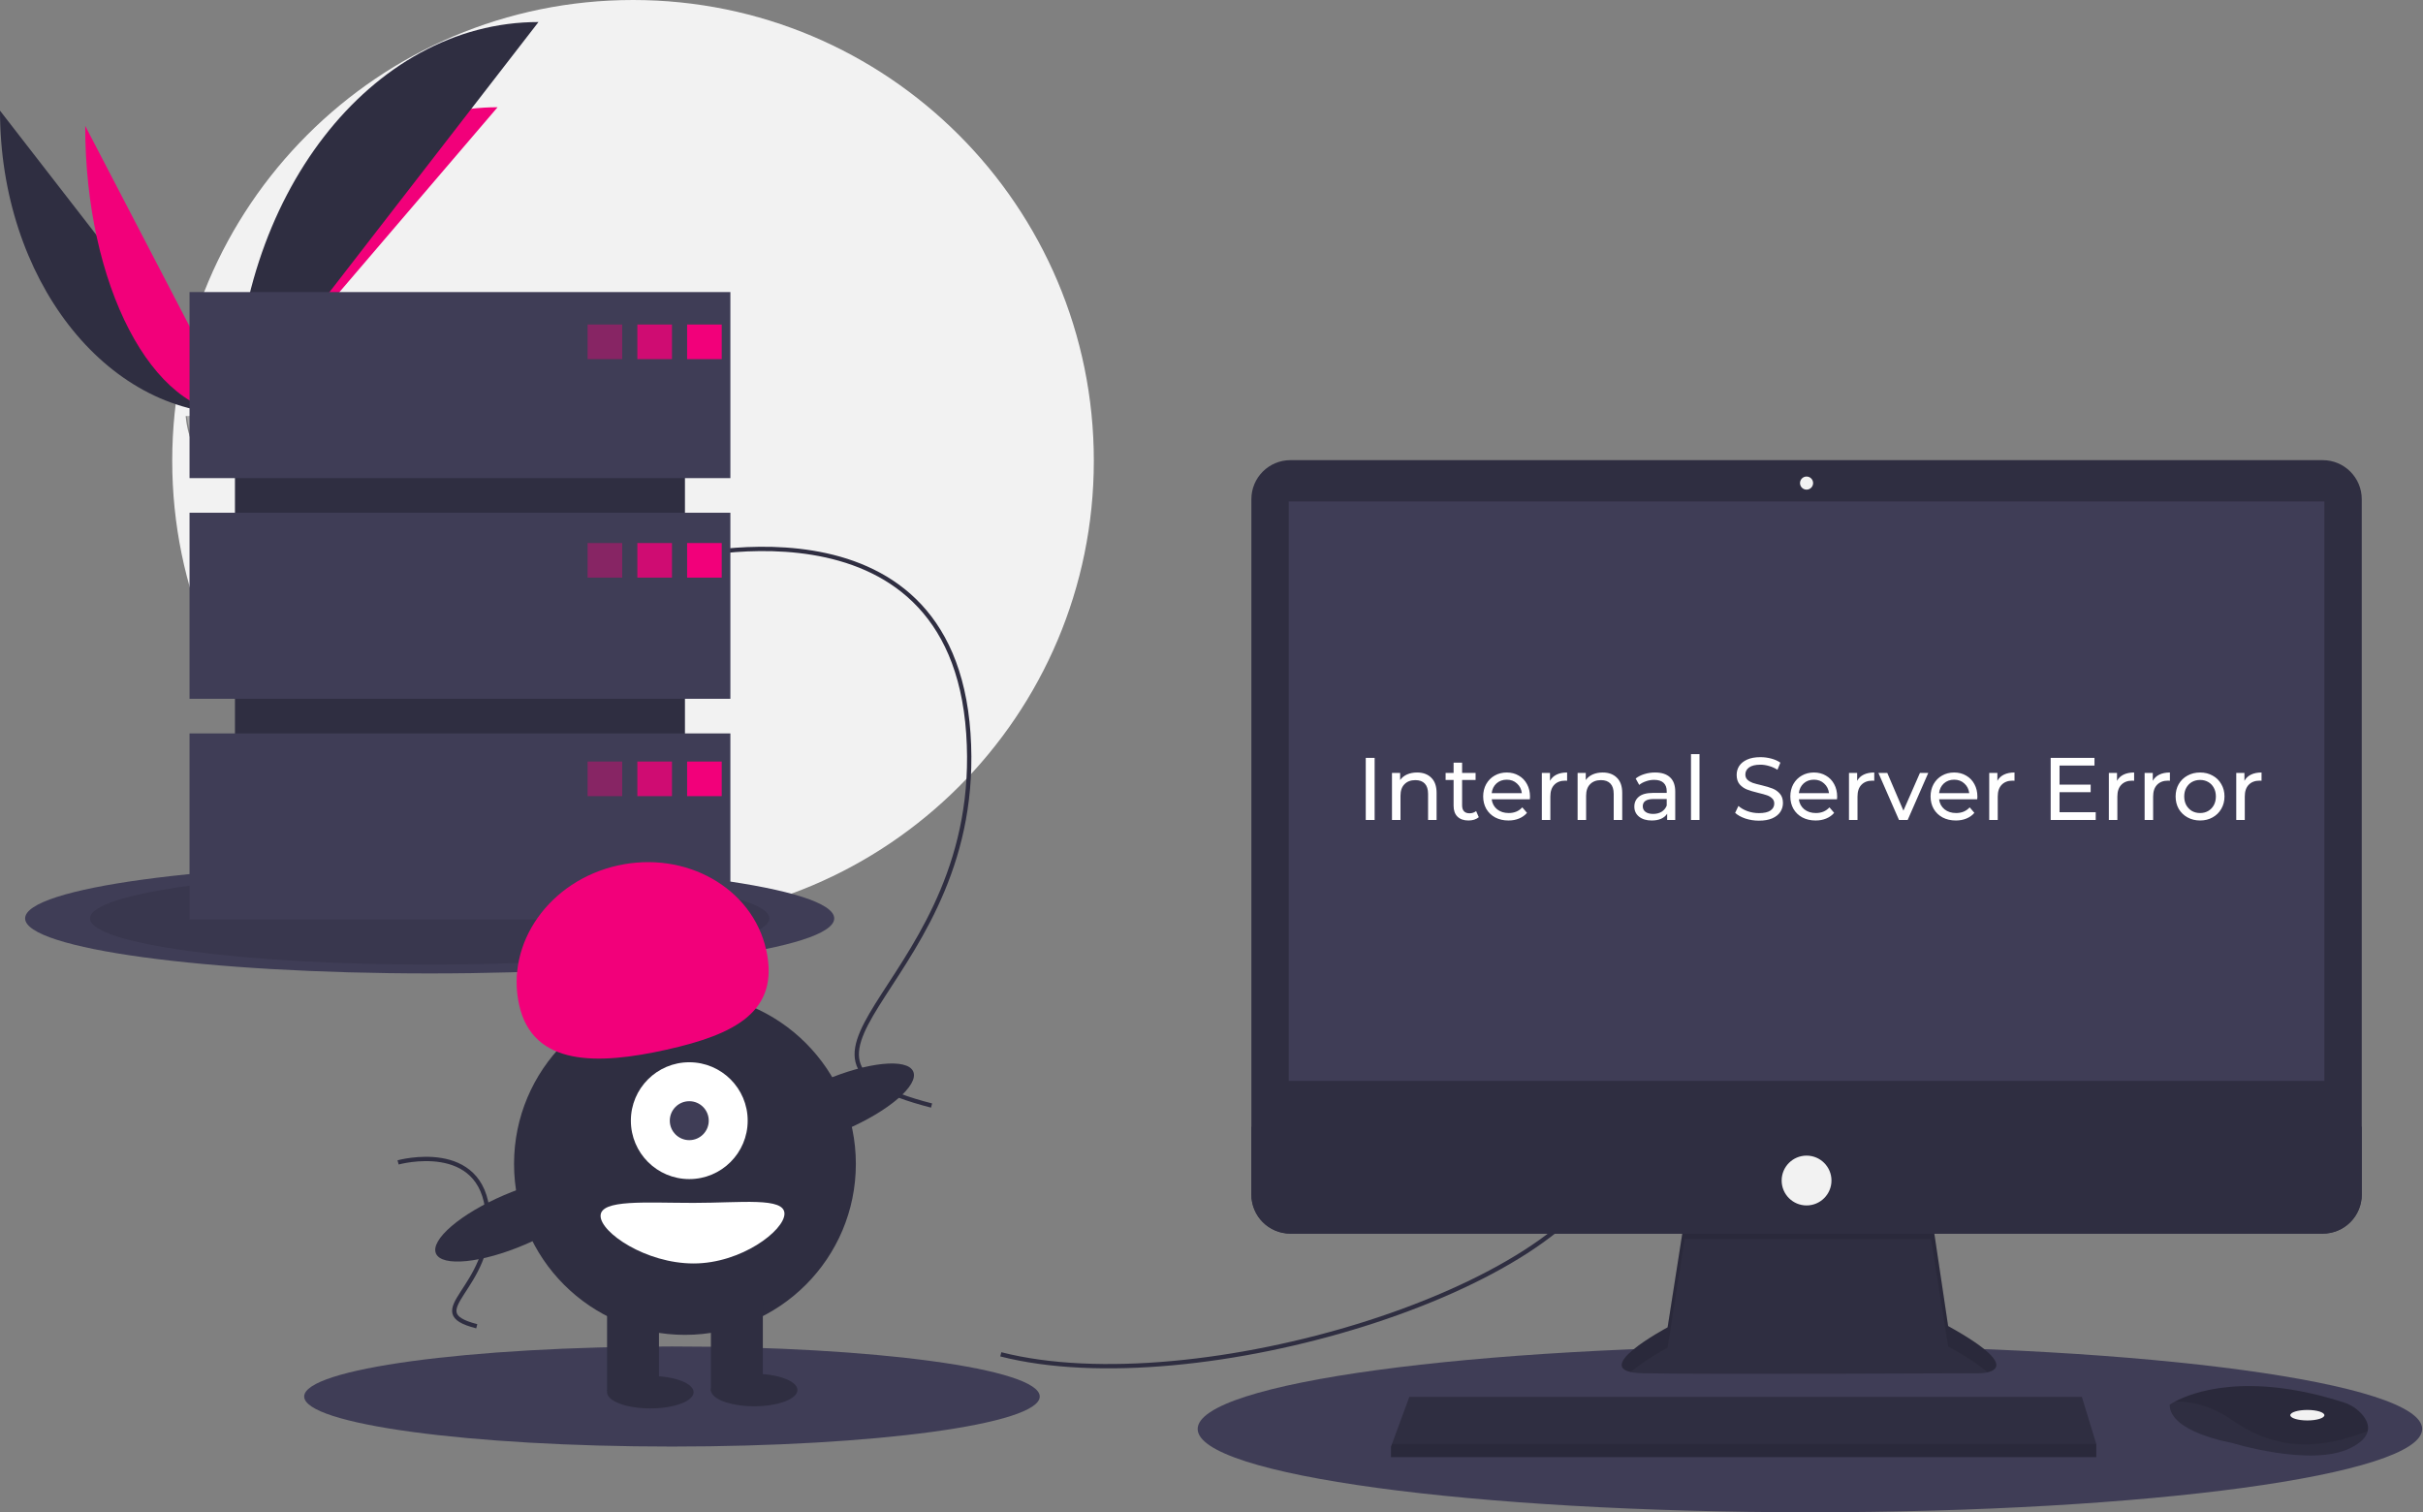 <svg width="1120" height="699" viewBox="0 0 1120 699" fill="none" xmlns="http://www.w3.org/2000/svg">
<rect x="0" y="0" width="1120" height="699" fill="#808080" stroke="none"/>
<g clip-path="url(#clip0_2_2)">
<path d="M292.609 426C410.246 426 505.609 330.637 505.609 213C505.609 95.363 410.246 0 292.609 0C174.972 0 79.609 95.363 79.609 213C79.609 330.637 174.972 426 292.609 426Z" fill="#F2F2F2"/>
<path d="M0 51.142C0 128.64 48.618 191.351 108.701 191.351Z" fill="#2F2E41"/>
<path d="M108.701 191.351C108.701 112.982 162.956 49.567 230.004 49.567Z" fill="#F2007A"/>
<path d="M39.384 58.168C39.384 131.782 70.387 191.351 108.701 191.351Z" fill="#F2007A"/>
<path d="M108.701 191.351C108.701 91.213 171.411 10.183 248.909 10.183Z" fill="#2F2E41"/>
<path d="M85.833 192.339C85.833 192.339 101.248 191.864 105.894 188.556C110.54 185.248 129.607 181.298 130.76 186.603C131.912 191.909 153.927 212.991 136.522 213.132C119.118 213.272 96.083 210.421 91.446 207.596C86.809 204.772 85.833 192.339 85.833 192.339Z" fill="#A8A8A8"/>
<path opacity="0.2" d="M136.833 211.285C119.429 211.425 96.394 208.574 91.757 205.749C88.226 203.598 86.818 195.88 86.348 192.319C86.022 192.333 85.833 192.339 85.833 192.339C85.833 192.339 86.809 204.772 91.446 207.596C96.083 210.421 119.118 213.272 136.523 213.132C141.546 213.091 143.282 211.304 143.186 208.656C142.488 210.256 140.572 211.255 136.833 211.285Z" fill="black"/>
<path d="M198.609 449.94C301.886 449.94 385.609 438.55 385.609 424.5C385.609 410.45 301.886 399.06 198.609 399.06C95.332 399.06 11.609 410.45 11.609 424.5C11.609 438.55 95.332 449.94 198.609 449.94Z" fill="#3F3D56"/>
<path opacity="0.1" d="M198.609 445.859C285.318 445.859 355.609 436.296 355.609 424.5C355.609 412.704 285.318 403.141 198.609 403.141C111.9 403.141 41.609 412.704 41.609 424.5C41.609 436.296 111.9 445.859 198.609 445.859Z" fill="black"/>
<path d="M836.609 699C992.906 699 1119.61 681.763 1119.61 660.5C1119.61 639.237 992.906 622 836.609 622C680.313 622 553.609 639.237 553.609 660.5C553.609 681.763 680.313 699 836.609 699Z" fill="#3F3D56"/>
<path d="M310.609 668.627C404.498 668.627 480.609 658.273 480.609 645.5C480.609 632.727 404.498 622.373 310.609 622.373C216.721 622.373 140.609 632.727 140.609 645.5C140.609 658.273 216.721 668.627 310.609 668.627Z" fill="#3F3D56"/>
<path d="M462.609 626C552.609 649 725.609 596 744.609 536" stroke="#2F2E41" stroke-width="2" stroke-miterlimit="10"/>
<path d="M309.609 259C309.609 259 439.609 223 447.609 339C455.609 455 340.609 488 430.609 511" stroke="#2F2E41" stroke-width="2" stroke-miterlimit="10"/>
<path d="M184.011 537.283C184.011 537.283 223.084 526.463 225.488 561.328C227.893 596.192 193.329 606.111 220.379 613.024" stroke="#2F2E41" stroke-width="2" stroke-miterlimit="10"/>
<path d="M778.705 563.24L770.827 613.535C770.827 613.535 732.045 634.138 759.314 634.744C786.582 635.35 915.047 634.744 915.047 634.744C915.047 634.744 939.892 634.744 900.504 612.929L892.626 560.21L778.705 563.24Z" fill="#2F2E41"/>
<path opacity="0.1" d="M753.828 634.198C760.021 628.688 770.827 622.946 770.827 622.946L778.705 572.651L892.626 572.758L900.504 622.34C909.689 627.427 915.379 631.327 918.707 634.318C923.766 633.164 929.295 628.875 900.504 612.929L892.626 560.21L778.705 563.24L770.827 613.535C770.827 613.535 738.239 630.85 753.828 634.198Z" fill="black"/>
<path d="M1073.64 212.689H596.479C586.512 212.689 578.433 220.768 578.433 230.734V552.163C578.433 562.129 586.512 570.208 596.479 570.208H1073.64C1083.61 570.208 1091.69 562.129 1091.69 552.163V230.734C1091.69 220.768 1083.61 212.689 1073.64 212.689Z" fill="#2F2E41"/>
<path d="M1074.42 231.777H595.703V499.613H1074.42V231.777Z" fill="#3F3D56"/>
<path d="M835.06 226.323C836.733 226.323 838.089 224.966 838.089 223.293C838.089 221.62 836.733 220.263 835.06 220.263C833.386 220.263 832.03 221.62 832.03 223.293C832.03 224.966 833.386 226.323 835.06 226.323Z" fill="#F2F2F2"/>
<path d="M1091.69 520.822V552.163C1091.69 554.533 1091.22 556.879 1090.31 559.069C1089.41 561.258 1088.08 563.248 1086.4 564.924C1084.73 566.599 1082.74 567.929 1080.55 568.835C1078.36 569.742 1076.01 570.209 1073.64 570.208H596.479C594.109 570.209 591.762 569.742 589.573 568.835C587.383 567.929 585.393 566.599 583.718 564.924C582.042 563.248 580.713 561.258 579.806 559.069C578.899 556.879 578.433 554.533 578.433 552.163V520.822H1091.69Z" fill="#2F2E41"/>
<path d="M968.978 667.466V673.526H642.968V668.678L643.417 667.466L651.452 645.651H962.312L968.978 667.466Z" fill="#2F2E41"/>
<path d="M1094.44 661.534C1093.84 664.073 1091.6 666.751 1086.54 669.284C1068.36 678.373 1031.39 666.86 1031.39 666.86C1031.39 666.86 1002.91 662.012 1002.91 649.287C1003.71 648.739 1004.55 648.244 1005.41 647.803C1013.05 643.759 1038.39 633.781 1083.33 648.225C1086.64 649.264 1089.59 651.202 1091.87 653.822C1093.69 655.954 1095.12 658.657 1094.44 661.534Z" fill="#2F2E41"/>
<path opacity="0.1" d="M1094.44 661.534C1072.19 670.06 1052.35 670.696 1032 656.559C1021.73 649.432 1012.41 647.669 1005.41 647.802C1013.05 643.759 1038.39 633.781 1083.33 648.225C1086.64 649.264 1089.59 651.202 1091.87 653.822C1093.69 655.953 1095.12 658.657 1094.44 661.534Z" fill="black"/>
<path d="M1066.54 656.559C1070.89 656.559 1074.42 655.473 1074.42 654.135C1074.42 652.796 1070.89 651.711 1066.54 651.711C1062.19 651.711 1058.66 652.796 1058.66 654.135C1058.66 655.473 1062.19 656.559 1066.54 656.559Z" fill="#F2F2F2"/>
<path d="M835.06 557.18C841.418 557.18 846.573 552.026 846.573 545.667C846.573 539.308 841.418 534.154 835.06 534.154C828.701 534.154 823.546 539.308 823.546 545.667C823.546 552.026 828.701 557.18 835.06 557.18Z" fill="#F2F2F2"/>
<path opacity="0.1" d="M968.978 667.466V673.526H642.968V668.678L643.417 667.466H968.978Z" fill="black"/>
<path d="M316.609 159H108.609V401H316.609V159Z" fill="#2F2E41"/>
<path d="M337.609 135H87.609V221H337.609V135Z" fill="#3F3D56"/>
<path d="M337.609 237H87.609V323H337.609V237Z" fill="#3F3D56"/>
<path d="M337.609 339H87.609V425H337.609V339Z" fill="#3F3D56"/>
<path opacity="0.4" d="M287.609 150H271.609V166H287.609V150Z" fill="#F2007A"/>
<path opacity="0.8" d="M310.609 150H294.609V166H310.609V150Z" fill="#F2007A"/>
<path d="M333.609 150H317.609V166H333.609V150Z" fill="#F2007A"/>
<path opacity="0.4" d="M287.609 251H271.609V267H287.609V251Z" fill="#F2007A"/>
<path opacity="0.8" d="M310.609 251H294.609V267H310.609V251Z" fill="#F2007A"/>
<path d="M333.609 251H317.609V267H333.609V251Z" fill="#F2007A"/>
<path opacity="0.4" d="M287.609 352H271.609V368H287.609V352Z" fill="#F2007A"/>
<path opacity="0.8" d="M310.609 352H294.609V368H310.609V352Z" fill="#F2007A"/>
<path d="M333.609 352H317.609V368H333.609V352Z" fill="#F2007A"/>
<path d="M316.609 617C360.24 617 395.609 581.63 395.609 538C395.609 494.37 360.24 459 316.609 459C272.979 459 237.609 494.37 237.609 538C237.609 581.63 272.979 617 316.609 617Z" fill="#2F2E41"/>
<path d="M304.609 600H280.609V643H304.609V600Z" fill="#2F2E41"/>
<path d="M352.609 600H328.609V643H352.609V600Z" fill="#2F2E41"/>
<path d="M300.609 651C311.655 651 320.609 647.642 320.609 643.5C320.609 639.358 311.655 636 300.609 636C289.563 636 280.609 639.358 280.609 643.5C280.609 647.642 289.563 651 300.609 651Z" fill="#2F2E41"/>
<path d="M348.609 650C359.655 650 368.609 646.642 368.609 642.5C368.609 638.358 359.655 635 348.609 635C337.563 635 328.609 638.358 328.609 642.5C328.609 646.642 337.563 650 348.609 650Z" fill="#2F2E41"/>
<path d="M318.609 545C333.521 545 345.609 532.912 345.609 518C345.609 503.088 333.521 491 318.609 491C303.697 491 291.609 503.088 291.609 518C291.609 532.912 303.697 545 318.609 545Z" fill="white"/>
<path d="M318.609 527C323.58 527 327.609 522.971 327.609 518C327.609 513.029 323.58 509 318.609 509C313.639 509 309.609 513.029 309.609 518C309.609 522.971 313.639 527 318.609 527Z" fill="#3F3D56"/>
<path d="M239.976 464.532C233.598 435.965 253.988 407.098 285.52 400.057C317.053 393.017 347.786 410.467 354.164 439.035C360.543 467.603 339.646 478.139 308.114 485.18C276.582 492.221 246.355 493.1 239.976 464.532Z" fill="#F2007A"/>
<path d="M390.703 522.244C410.759 513.66 424.833 501.597 422.138 495.301C419.443 489.005 401 490.86 380.945 499.444C360.889 508.028 346.816 520.09 349.511 526.386C352.205 532.682 370.648 530.827 390.703 522.244Z" fill="#2F2E41"/>
<path d="M242.703 575.244C262.759 566.66 276.833 554.597 274.138 548.301C271.443 542.005 253 543.86 232.945 552.444C212.889 561.027 198.816 573.09 201.511 579.386C204.205 585.682 222.648 583.827 242.703 575.244Z" fill="#2F2E41"/>
<path d="M362.609 561C362.609 568.732 342.7 584 320.609 584C298.518 584 277.609 569.732 277.609 562C277.609 554.268 298.518 556 320.609 556C342.7 556 362.609 553.268 362.609 561Z" fill="white"/>
<path d="M631.305 350.3H635.405V379H631.305V350.3ZM655.026 357.065C657.787 357.065 659.974 357.871 661.586 359.484C663.226 361.069 664.046 363.406 664.046 366.495V379H660.11V366.946C660.11 364.841 659.605 363.256 658.593 362.19C657.582 361.124 656.133 360.591 654.247 360.591C652.115 360.591 650.434 361.22 649.204 362.477C647.974 363.707 647.359 365.484 647.359 367.807V379H643.423V357.27H647.195V360.55C647.988 359.429 649.054 358.568 650.393 357.967C651.76 357.366 653.304 357.065 655.026 357.065ZM683.549 377.729C682.975 378.221 682.264 378.604 681.417 378.877C680.569 379.123 679.695 379.246 678.793 379.246C676.606 379.246 674.911 378.658 673.709 377.483C672.506 376.308 671.905 374.627 671.905 372.44V360.509H668.215V357.27H671.905V352.514H675.841V357.27H682.073V360.509H675.841V372.276C675.841 373.451 676.128 374.353 676.702 374.982C677.303 375.611 678.15 375.925 679.244 375.925C680.446 375.925 681.471 375.583 682.319 374.9L683.549 377.729ZM707.225 368.258C707.225 368.559 707.198 368.955 707.143 369.447H689.513C689.759 371.36 690.593 372.905 692.014 374.08C693.463 375.228 695.253 375.802 697.385 375.802C699.982 375.802 702.073 374.927 703.658 373.178L705.831 375.72C704.847 376.868 703.617 377.743 702.141 378.344C700.693 378.945 699.066 379.246 697.262 379.246C694.966 379.246 692.93 378.781 691.153 377.852C689.377 376.895 687.996 375.57 687.012 373.875C686.056 372.18 685.577 370.267 685.577 368.135C685.577 366.03 686.042 364.131 686.971 362.436C687.928 360.741 689.226 359.429 690.866 358.5C692.534 357.543 694.406 357.065 696.483 357.065C698.561 357.065 700.406 357.543 702.018 358.5C703.658 359.429 704.929 360.741 705.831 362.436C706.761 364.131 707.225 366.071 707.225 368.258ZM696.483 360.386C694.597 360.386 693.012 360.96 691.727 362.108C690.47 363.256 689.732 364.759 689.513 366.618H703.453C703.235 364.787 702.483 363.297 701.198 362.149C699.941 360.974 698.369 360.386 696.483 360.386ZM716.463 360.919C717.146 359.662 718.158 358.705 719.497 358.049C720.836 357.393 722.463 357.065 724.376 357.065V360.878C724.157 360.851 723.857 360.837 723.474 360.837C721.342 360.837 719.661 361.479 718.431 362.764C717.228 364.021 716.627 365.825 716.627 368.176V379H712.691V357.27H716.463V360.919ZM740.83 357.065C743.591 357.065 745.777 357.871 747.39 359.484C749.03 361.069 749.85 363.406 749.85 366.495V379H745.914V366.946C745.914 364.841 745.408 363.256 744.397 362.19C743.386 361.124 741.937 360.591 740.051 360.591C737.919 360.591 736.238 361.22 735.008 362.477C733.778 363.707 733.163 365.484 733.163 367.807V379H729.227V357.27H732.999V360.55C733.792 359.429 734.858 358.568 736.197 357.967C737.564 357.366 739.108 357.065 740.83 357.065ZM765.047 357.065C768.054 357.065 770.35 357.803 771.935 359.279C773.548 360.755 774.354 362.955 774.354 365.88V379H770.623V376.13C769.967 377.141 769.024 377.92 767.794 378.467C766.592 378.986 765.157 379.246 763.489 379.246C761.057 379.246 759.102 378.658 757.626 377.483C756.178 376.308 755.453 374.763 755.453 372.85C755.453 370.937 756.15 369.406 757.544 368.258C758.938 367.083 761.152 366.495 764.186 366.495H770.418V365.716C770.418 364.021 769.926 362.723 768.942 361.821C767.958 360.919 766.51 360.468 764.596 360.468C763.312 360.468 762.054 360.687 760.824 361.124C759.594 361.534 758.556 362.094 757.708 362.805L756.068 359.853C757.189 358.951 758.528 358.268 760.086 357.803C761.644 357.311 763.298 357.065 765.047 357.065ZM764.145 376.212C765.649 376.212 766.947 375.884 768.04 375.228C769.134 374.545 769.926 373.588 770.418 372.358V369.324H764.35C761.016 369.324 759.348 370.445 759.348 372.686C759.348 373.779 759.772 374.64 760.619 375.269C761.467 375.898 762.642 376.212 764.145 376.212ZM781.638 348.578H785.574V379H781.638V348.578ZM813.038 379.328C810.879 379.328 808.788 379 806.765 378.344C804.77 377.661 803.198 376.786 802.05 375.72L803.567 372.522C804.66 373.506 806.054 374.312 807.749 374.941C809.471 375.542 811.234 375.843 813.038 375.843C815.416 375.843 817.193 375.447 818.368 374.654C819.543 373.834 820.131 372.754 820.131 371.415C820.131 370.431 819.803 369.638 819.147 369.037C818.518 368.408 817.726 367.93 816.769 367.602C815.84 367.274 814.514 366.905 812.792 366.495C810.633 365.976 808.883 365.456 807.544 364.937C806.232 364.418 805.098 363.625 804.141 362.559C803.212 361.466 802.747 360.003 802.747 358.172C802.747 356.641 803.143 355.261 803.936 354.031C804.756 352.801 805.986 351.817 807.626 351.079C809.266 350.341 811.302 349.972 813.735 349.972C815.43 349.972 817.097 350.191 818.737 350.628C820.377 351.065 821.785 351.694 822.96 352.514L821.607 355.794C820.404 355.029 819.12 354.455 817.753 354.072C816.386 353.662 815.047 353.457 813.735 353.457C811.412 353.457 809.662 353.881 808.487 354.728C807.339 355.575 806.765 356.669 806.765 358.008C806.765 358.992 807.093 359.798 807.749 360.427C808.405 361.028 809.211 361.507 810.168 361.862C811.152 362.19 812.478 362.545 814.145 362.928C816.304 363.447 818.04 363.967 819.352 364.486C820.664 365.005 821.785 365.798 822.714 366.864C823.671 367.93 824.149 369.365 824.149 371.169C824.149 372.672 823.739 374.053 822.919 375.31C822.099 376.54 820.855 377.524 819.188 378.262C817.521 378.973 815.471 379.328 813.038 379.328ZM849.204 368.258C849.204 368.559 849.177 368.955 849.122 369.447H831.492C831.738 371.36 832.572 372.905 833.993 374.08C835.442 375.228 837.232 375.802 839.364 375.802C841.961 375.802 844.052 374.927 845.637 373.178L847.81 375.72C846.826 376.868 845.596 377.743 844.12 378.344C842.671 378.945 841.045 379.246 839.241 379.246C836.945 379.246 834.909 378.781 833.132 377.852C831.355 376.895 829.975 375.57 828.991 373.875C828.034 372.18 827.556 370.267 827.556 368.135C827.556 366.03 828.021 364.131 828.95 362.436C829.907 360.741 831.205 359.429 832.845 358.5C834.512 357.543 836.385 357.065 838.462 357.065C840.539 357.065 842.384 357.543 843.997 358.5C845.637 359.429 846.908 360.741 847.81 362.436C848.739 364.131 849.204 366.071 849.204 368.258ZM838.462 360.386C836.576 360.386 834.991 360.96 833.706 362.108C832.449 363.256 831.711 364.759 831.492 366.618H845.432C845.213 364.787 844.462 363.297 843.177 362.149C841.92 360.974 840.348 360.386 838.462 360.386ZM858.441 360.919C859.125 359.662 860.136 358.705 861.475 358.049C862.815 357.393 864.441 357.065 866.354 357.065V360.878C866.136 360.851 865.835 360.837 865.452 360.837C863.32 360.837 861.639 361.479 860.409 362.764C859.207 364.021 858.605 365.825 858.605 368.176V379H854.669V357.27H858.441V360.919ZM891.315 357.27L881.803 379H877.785L868.273 357.27H872.373L879.835 374.695L887.461 357.27H891.315ZM914.027 368.258C914.027 368.559 914 368.955 913.945 369.447H896.315C896.561 371.36 897.395 372.905 898.816 374.08C900.265 375.228 902.055 375.802 904.187 375.802C906.784 375.802 908.875 374.927 910.46 373.178L912.633 375.72C911.649 376.868 910.419 377.743 908.943 378.344C907.495 378.945 905.868 379.246 904.064 379.246C901.768 379.246 899.732 378.781 897.955 377.852C896.179 376.895 894.798 375.57 893.814 373.875C892.858 372.18 892.379 370.267 892.379 368.135C892.379 366.03 892.844 364.131 893.773 362.436C894.73 360.741 896.028 359.429 897.668 358.5C899.336 357.543 901.208 357.065 903.285 357.065C905.363 357.065 907.208 357.543 908.82 358.5C910.46 359.429 911.731 360.741 912.633 362.436C913.563 364.131 914.027 366.071 914.027 368.258ZM903.285 360.386C901.399 360.386 899.814 360.96 898.529 362.108C897.272 363.256 896.534 364.759 896.315 366.618H910.255C910.037 364.787 909.285 363.297 908 362.149C906.743 360.974 905.171 360.386 903.285 360.386ZM923.265 360.919C923.948 359.662 924.959 358.705 926.299 358.049C927.638 357.393 929.264 357.065 931.178 357.065V360.878C930.959 360.851 930.658 360.837 930.276 360.837C928.144 360.837 926.463 361.479 925.233 362.764C924.03 364.021 923.429 365.825 923.429 368.176V379H919.493V357.27H923.265V360.919ZM968.722 375.433V379H947.894V350.3H968.148V353.867H951.994V362.682H966.385V366.167H951.994V375.433H968.722ZM978.559 360.919C979.242 359.662 980.253 358.705 981.593 358.049C982.932 357.393 984.558 357.065 986.472 357.065V360.878C986.253 360.851 985.952 360.837 985.57 360.837C983.438 360.837 981.757 361.479 980.527 362.764C979.324 364.021 978.723 365.825 978.723 368.176V379H974.787V357.27H978.559V360.919ZM995.095 360.919C995.778 359.662 996.789 358.705 998.129 358.049C999.468 357.393 1001.09 357.065 1003.01 357.065V360.878C1002.79 360.851 1002.49 360.837 1002.11 360.837C999.974 360.837 998.293 361.479 997.063 362.764C995.86 364.021 995.259 365.825 995.259 368.176V379H991.323V357.27H995.095V360.919ZM1016.97 379.246C1014.81 379.246 1012.87 378.768 1011.14 377.811C1009.42 376.854 1008.07 375.542 1007.08 373.875C1006.13 372.18 1005.65 370.267 1005.65 368.135C1005.65 366.003 1006.13 364.103 1007.08 362.436C1008.07 360.741 1009.42 359.429 1011.14 358.5C1012.87 357.543 1014.81 357.065 1016.97 357.065C1019.13 357.065 1021.05 357.543 1022.75 358.5C1024.47 359.429 1025.81 360.741 1026.76 362.436C1027.75 364.103 1028.24 366.003 1028.24 368.135C1028.24 370.267 1027.75 372.18 1026.76 373.875C1025.81 375.542 1024.47 376.854 1022.75 377.811C1021.05 378.768 1019.13 379.246 1016.97 379.246ZM1016.97 375.802C1018.36 375.802 1019.6 375.488 1020.7 374.859C1021.82 374.203 1022.69 373.301 1023.32 372.153C1023.95 370.978 1024.26 369.638 1024.26 368.135C1024.26 366.632 1023.95 365.306 1023.32 364.158C1022.69 362.983 1021.82 362.081 1020.7 361.452C1019.6 360.823 1018.36 360.509 1016.97 360.509C1015.57 360.509 1014.31 360.823 1013.19 361.452C1012.1 362.081 1011.23 362.983 1010.57 364.158C1009.94 365.306 1009.63 366.632 1009.63 368.135C1009.63 369.638 1009.94 370.978 1010.57 372.153C1011.23 373.301 1012.1 374.203 1013.19 374.859C1014.31 375.488 1015.57 375.802 1016.97 375.802ZM1037.46 360.919C1038.14 359.662 1039.15 358.705 1040.49 358.049C1041.83 357.393 1043.46 357.065 1045.37 357.065V360.878C1045.15 360.851 1044.85 360.837 1044.47 360.837C1042.34 360.837 1040.65 361.479 1039.42 362.764C1038.22 364.021 1037.62 365.825 1037.62 368.176V379H1033.68V357.27H1037.46V360.919Z" fill="white"/>
</g>
<defs>
<clipPath id="clip0_2_2">
<rect width="1119.61" height="699" fill="white"/>
</clipPath>
</defs>
</svg>
